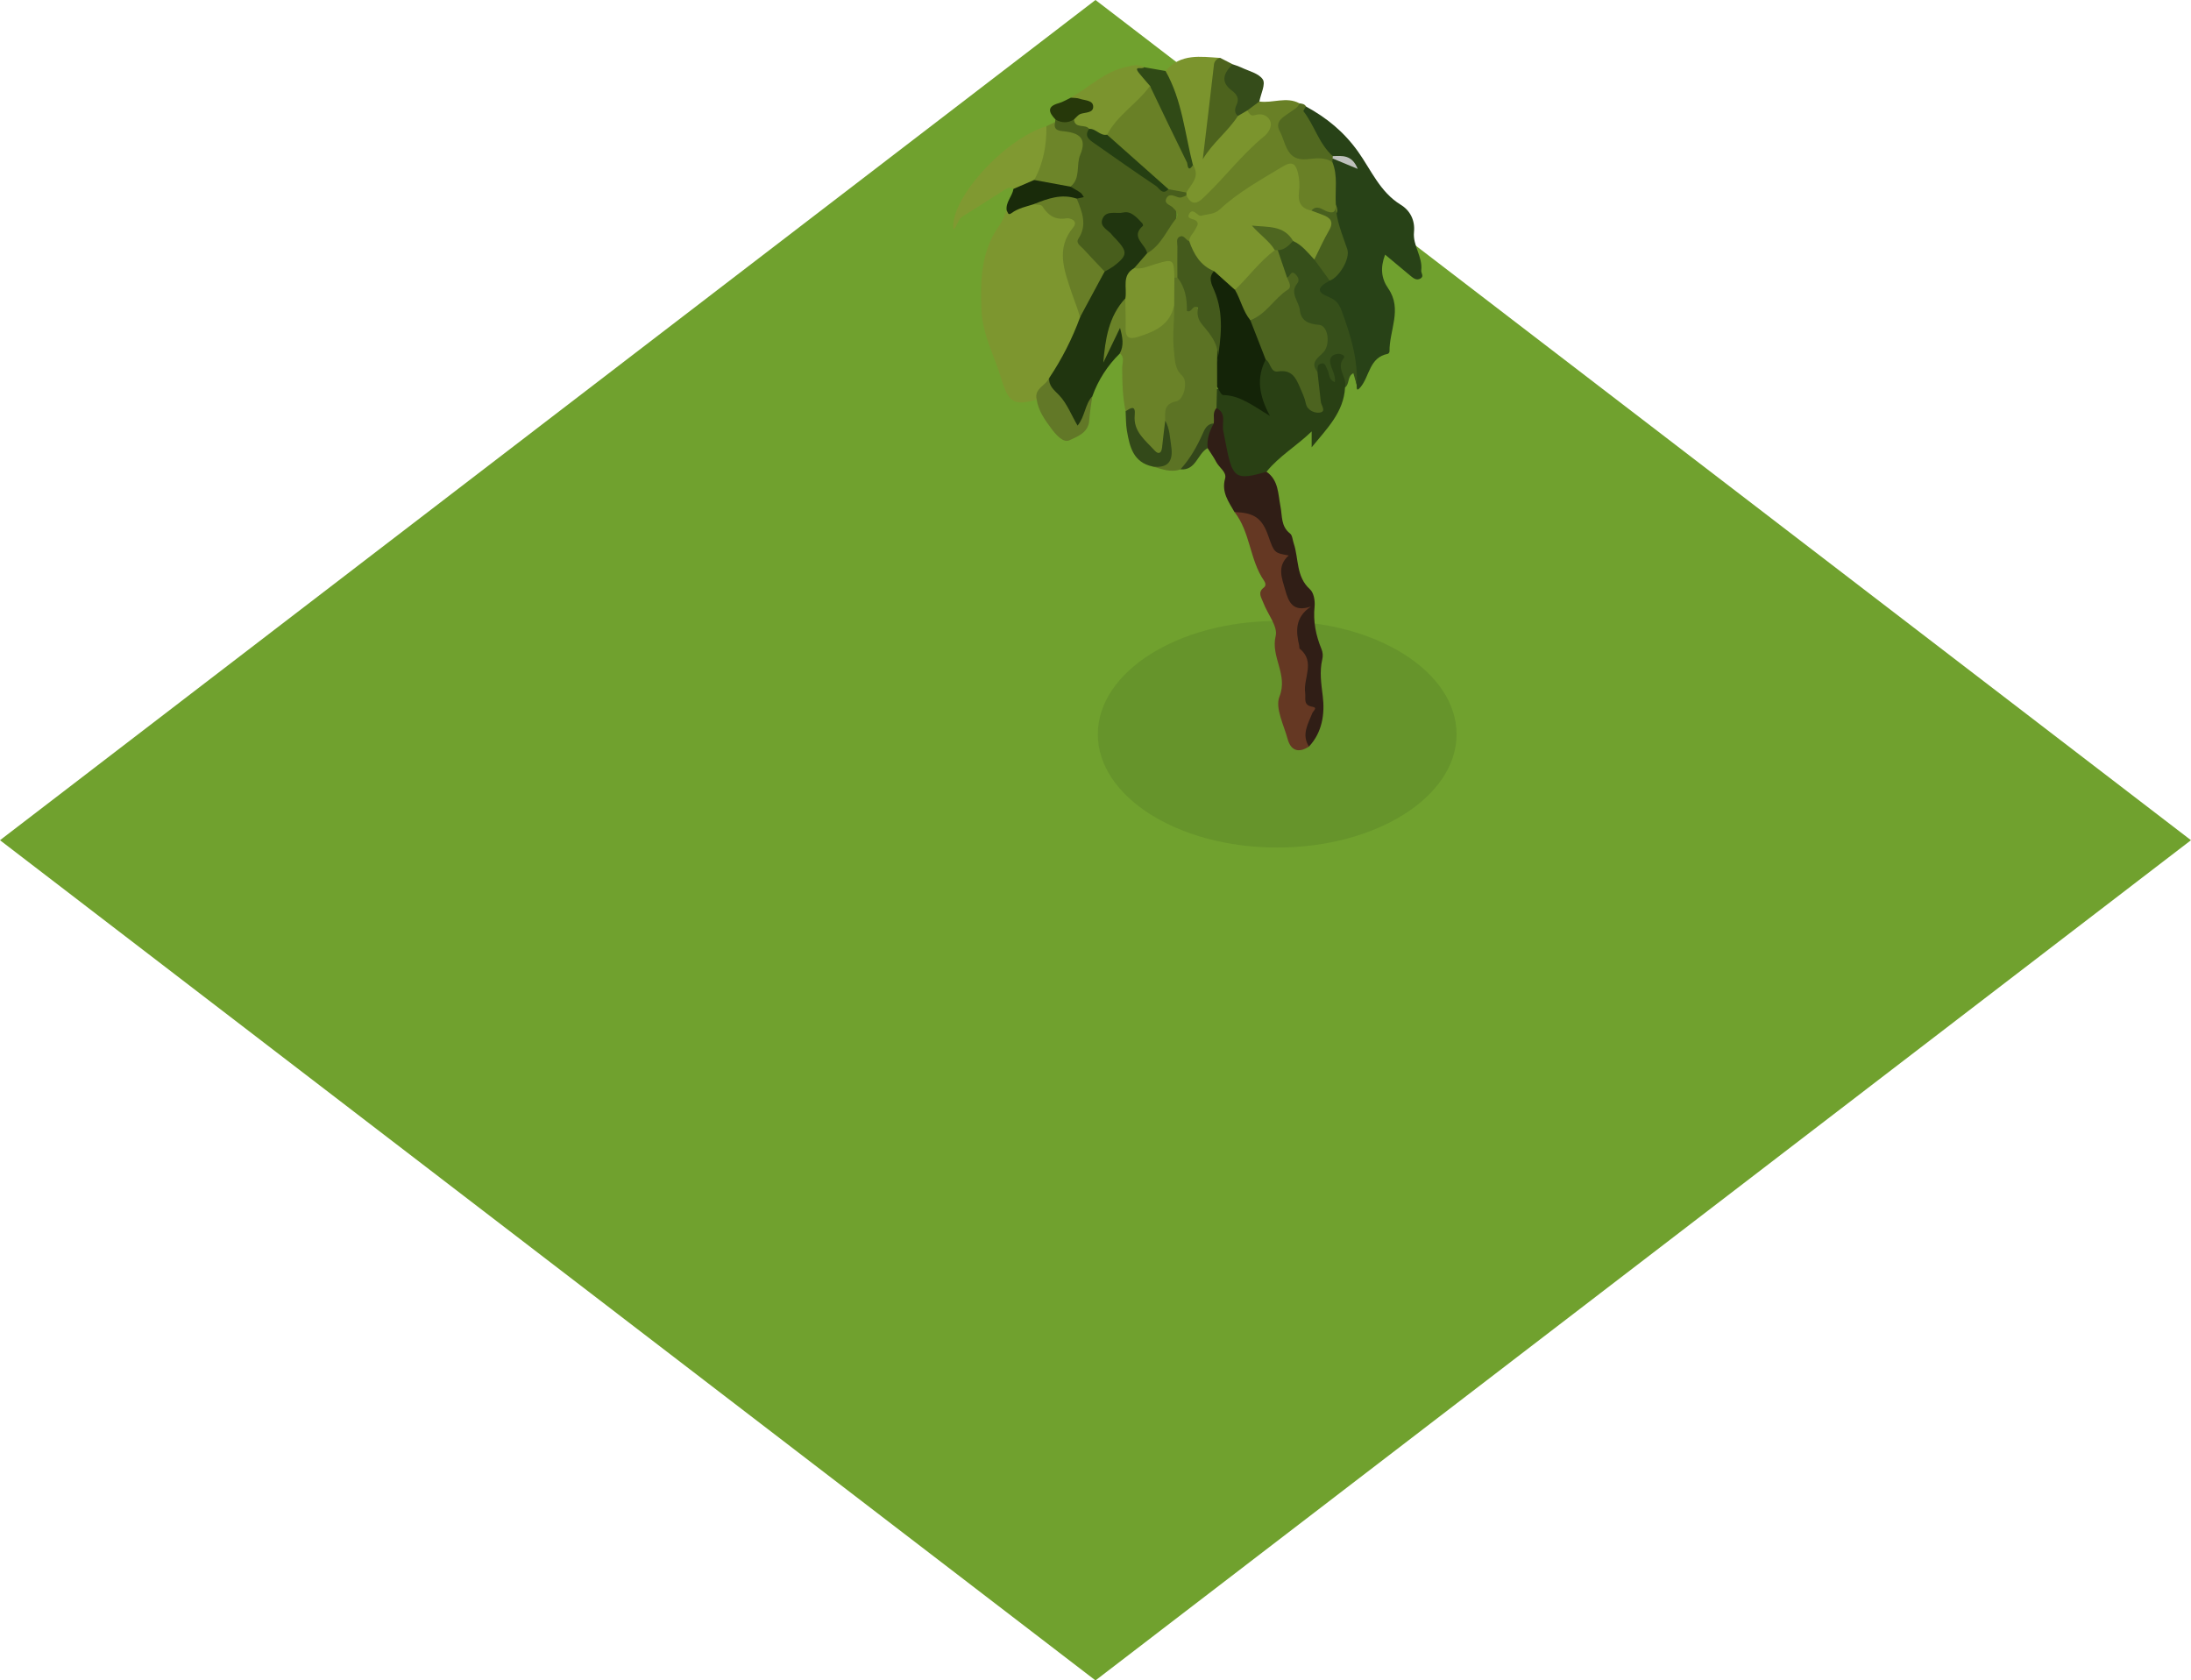 <svg version="1.1" xmlns="http://www.w3.org/2000/svg" xmlns:xlink="http://www.w3.org/1999/xlink" width="86.017" height="65.975" viewBox="0,0,86.017,65.975"><g transform="translate(-196.558,-147.215)"><g data-paper-data="{&quot;isPaintingLayer&quot;:true}" fill-rule="nonzero" stroke="none" stroke-linecap="butt" stroke-linejoin="miter" stroke-miterlimit="10" stroke-dasharray="" stroke-dashoffset="0" style="mix-blend-mode: normal"><path d="M239.566,147.215l43.008,32.987l-43.008,32.987l-43.008,-32.987zM196.558,147.215zM282.575,213.19z" fill="#70a12e" stroke-width="0.046"/><path d="M246.7,171.596c1.942,0 3.703,0.498 4.978,1.303c1.275,0.805 2.064,1.917 2.064,3.144c0,1.227 -0.789,2.339 -2.064,3.144c-1.275,0.805 -3.036,1.303 -4.978,1.303c-1.942,0 -3.703,-0.498 -4.978,-1.303c-1.275,-0.805 -2.064,-1.917 -2.064,-3.144c0,-1.227 0.789,-2.339 2.064,-3.144c1.275,-0.805 3.036,-1.303 4.978,-1.303z" fill="#66942b" stroke-width="1"/><g stroke-width="1"><path d="M237.26,162.899c-0.882,0.255 -1.108,0.141 -1.396,-0.825c-0.265,-0.889 -0.736,-1.724 -0.773,-2.674c-0.047,-1.17 -0.028,-2.331 0.708,-3.343c0.124,-0.171 0.189,-0.384 0.281,-0.578c0.383,-0.104 0.718,-0.356 1.133,-0.365c0.506,0.13 0.876,0.554 1.423,0.627c0.237,0.031 0.29,0.292 0.141,0.527c-0.483,0.761 -0.291,1.541 -0.032,2.306c0.12,0.354 0.305,0.685 0.333,1.068c-0.224,0.893 -0.689,1.669 -1.185,2.43c-0.194,0.288 -0.469,0.514 -0.632,0.825z" fill="#7d962f"/><path d="M247.832,151.397c0.808,0.441 1.485,0.991 2.038,1.765c0.515,0.721 0.864,1.592 1.682,2.093c0.365,0.224 0.565,0.607 0.518,1.072c-0.054,0.529 0.349,0.972 0.285,1.504c-0.013,0.106 0.121,0.23 -0.029,0.318c-0.147,0.085 -0.266,0.001 -0.375,-0.09c-0.331,-0.275 -0.66,-0.551 -1.015,-0.847c-0.193,0.513 -0.153,0.932 0.123,1.329c0.563,0.811 0.038,1.647 0.05,2.471c-0.004,0.041 -0.029,0.076 -0.065,0.095c-0.728,0.136 -0.712,0.876 -1.073,1.308c-0.182,0.218 -0.14,0.003 -0.152,-0.093c-0.156,-0.849 -0.358,-1.688 -0.604,-2.515c-0.107,-0.347 -0.28,-0.624 -0.605,-0.837c-0.498,-0.327 -0.466,-0.518 0.061,-0.821c0.447,-0.294 0.766,-0.874 0.572,-1.291c-0.256,-0.551 -0.343,-1.112 -0.37,-1.7c-0.067,-0.492 -0.026,-0.991 -0.108,-1.48c0.003,-0.059 0.017,-0.117 0.039,-0.171c0.188,-0.232 0.394,0.002 0.58,-0.022c-0.179,-0.037 -0.363,-0.111 -0.563,-0.09c-0.637,-0.417 -0.808,-1.152 -1.18,-1.748c-0.067,-0.107 -0.04,-0.292 0.19,-0.248z" fill="#284217"/><path d="M249.364,162.427c-0.053,0.968 -0.696,1.599 -1.311,2.349v-0.623c-0.6,0.578 -1.28,0.971 -1.772,1.582c-0.754,0.619 -1.303,0.478 -1.59,-0.422c-0.15,-0.468 -0.245,-0.952 -0.281,-1.443c-0.016,-0.22 -0.048,-0.427 -0.168,-0.614c-0.078,-0.255 -0.095,-0.509 0.003,-0.762c0.438,-0.086 0.78,0.212 1.176,0.302c0.206,0.047 0.371,0.207 0.598,0.299c-0.156,-0.637 -0.321,-1.261 0.224,-1.785c0.325,0.124 0.578,0.393 0.962,0.413c0.237,0.013 0.315,0.27 0.431,0.456c0.196,0.313 0.238,0.713 0.608,1.059c0.057,-0.559 -0.168,-1.01 -0.111,-1.471c0.034,-0.206 0.093,-0.418 0.356,-0.374c0.306,0.051 0.236,0.37 0.345,0.548c-0.034,-0.172 -0.138,-0.346 -0.145,-0.536c-0.01,-0.265 0.158,-0.399 0.407,-0.406c0.244,-0.007 0.381,0.136 0.331,0.376c-0.072,0.35 0.081,0.71 -0.064,1.052z" fill="#294014"/><path d="M237.982,152.007c-0.002,-0.034 0.003,-0.069 0.015,-0.101c0.237,-0.094 0.482,-0.055 0.726,-0.046c0.203,0.133 0.474,0.155 0.626,0.374c0.061,0.464 0.48,0.599 0.777,0.848c0.597,0.499 1.287,0.865 1.906,1.332c0.123,0.105 0.286,0.151 0.446,0.127c0.232,-0.019 0.464,0.045 0.654,0.18c0.035,0.045 0.052,0.101 0.046,0.158c-0.099,0.248 -0.36,0.175 -0.557,0.235c0.393,0.692 -0.157,1.751 -1.037,2.073c-0.302,-0.285 -0.623,-0.531 -0.415,-1.054c0.093,-0.233 -0.203,-0.364 -0.419,-0.4c-0.231,-0.039 -0.48,-0.046 -0.67,0.138c-0.065,0.063 -0.021,0.15 0.02,0.219c0.072,0.12 0.18,0.21 0.274,0.312c0.693,0.748 0.52,1.284 -0.494,1.534c-0.397,-0.242 -0.657,-0.626 -0.977,-0.948c-0.084,-0.085 -0.181,-0.224 -0.131,-0.318c0.295,-0.556 0.029,-1.112 0.027,-1.666c0.076,-0.077 0.171,-0.081 0.269,-0.072c-0.064,-0.028 -0.135,-0.038 -0.198,-0.066c-0.16,-0.074 -0.323,-0.149 -0.316,-0.368c0.121,-0.373 0.144,-0.769 0.253,-1.143c0.137,-0.467 0.036,-0.738 -0.483,-0.841c-0.207,-0.041 -0.631,-0.072 -0.344,-0.507z" fill="#485e1c"/><path d="M241.591,157.16c0.546,-0.309 0.764,-0.892 1.128,-1.353c0.14,-0.178 0.011,-0.323 -0.126,-0.454c-0.104,-0.098 -0.34,-0.139 -0.249,-0.34c0.101,-0.221 0.299,-0.11 0.46,-0.055c0.13,0.044 0.226,-0.032 0.333,-0.074c0.347,0.125 0.617,-0.011 0.84,-0.264c0.65,-0.74 1.336,-1.443 2.053,-2.12c0.332,-0.313 0.26,-0.518 -0.176,-0.629c-0.186,-0.047 -0.345,-0.088 -0.361,-0.314c0.117,-0.193 0.239,-0.379 0.508,-0.357c0.521,0.076 1.059,-0.205 1.572,0.072c0.09,0.257 -0.121,0.352 -0.268,0.464c-0.256,0.195 -0.454,0.402 -0.284,0.746c0.179,0.363 0.276,0.794 0.82,0.822c0.352,0.018 0.773,-0.149 1.024,0.273c0.225,0.541 0.099,1.111 0.137,1.667c0.121,0.299 0.049,0.461 -0.301,0.42c-0.214,-0.025 -0.414,-0.138 -0.637,-0.101c-0.528,-0.009 -0.643,-0.332 -0.651,-0.792c-0.018,-1.053 -0.117,-1.109 -1.011,-0.553c-0.622,0.387 -1.25,0.771 -1.803,1.261c-0.261,0.246 -0.621,0.357 -0.975,0.301c0.156,0.402 -0.077,0.679 -0.368,0.934c-0.291,0.008 -0.319,0.198 -0.325,0.433c-0.008,0.321 0.071,0.656 -0.111,0.958c-0.044,0.034 -0.101,0.047 -0.155,0.034c-0.155,-0.489 -0.465,-0.555 -0.903,-0.356c-0.196,0.09 -0.418,0.143 -0.632,0.015c-0.1,-0.397 0.174,-0.523 0.463,-0.638z" fill="#698026"/><path d="M241.591,157.16c-0.168,0.194 -0.336,0.388 -0.504,0.582c-0.15,0.387 -0.184,0.797 -0.246,1.202c-0.448,0.659 -0.701,1.4 -0.857,2.063c0.08,-0.225 0.165,-0.568 0.386,-0.847c0.163,-0.206 0.317,-0.172 0.364,0.077c0.058,0.305 0.135,0.636 -0.209,0.852c-0.485,0.473 -0.856,1.05 -1.084,1.688c-0.102,0.311 -0.203,0.622 -0.294,0.937c-0.067,0.228 -0.27,0.42 -0.462,0.138c-0.318,-0.469 -0.613,-0.953 -0.954,-1.408c-0.083,-0.111 -0.048,-0.264 0.02,-0.392c0.497,-0.743 0.903,-1.542 1.21,-2.381c0.135,-0.699 0.484,-1.282 0.966,-1.794c0.123,-0.064 0.243,-0.135 0.357,-0.214c0.547,-0.423 0.554,-0.562 0.07,-1.077c-0.044,-0.04 -0.085,-0.084 -0.122,-0.13c-0.147,-0.214 -0.537,-0.328 -0.384,-0.665c0.152,-0.336 0.542,-0.168 0.815,-0.233c0.299,-0.07 0.529,0.2 0.733,0.415c0.024,0.025 0.045,0.096 0.034,0.106c-0.52,0.449 0.115,0.722 0.163,1.083z" fill="#20350f"/><path d="M244.316,163.237c0.409,0.203 0.203,0.588 0.266,0.894c0.044,0.21 0.082,0.421 0.124,0.632c0.244,1.235 0.383,1.321 1.574,0.972c0.478,0.334 0.452,0.876 0.548,1.36c0.075,0.376 0.011,0.783 0.377,1.066c0.092,0.071 0.098,0.253 0.143,0.385c0.204,0.603 0.084,1.309 0.641,1.808c0.147,0.132 0.202,0.45 0.179,0.671c-0.062,0.589 0.05,1.136 0.27,1.672c0.054,0.129 0.065,0.271 0.031,0.407c-0.113,0.487 -0.04,0.955 0.021,1.451c0.083,0.68 -0.018,1.411 -0.544,1.972c-0.331,-0.027 -0.279,-0.284 -0.258,-0.48c0.049,-0.488 0.058,-0.98 0.027,-1.47c-0.044,-0.841 -0.2,-1.641 -0.365,-2.452c-0.064,-0.317 0.006,-0.592 0.249,-0.82c-0.515,-0.208 -0.963,-1.086 -0.862,-1.771c0.04,-0.272 0.032,-0.448 -0.21,-0.598c-0.099,-0.071 -0.168,-0.177 -0.19,-0.297c-0.152,-0.727 -0.656,-1.095 -1.312,-1.318c-0.231,-0.408 -0.522,-0.782 -0.37,-1.32c0.071,-0.252 -0.234,-0.427 -0.348,-0.648c-0.098,-0.19 -0.226,-0.364 -0.34,-0.546c-0.282,-0.357 -0.026,-0.682 0.06,-1.017c0.055,-0.205 -0.01,-0.474 0.287,-0.554z" fill="#301e16"/><path d="M245.028,167.321c0.767,0.019 1.078,0.238 1.32,0.929c0.235,0.671 0.235,0.671 0.804,0.773c-0.473,0.421 -0.269,0.888 -0.139,1.349c0.131,0.465 0.291,0.895 1.013,0.657c-0.636,0.422 -0.594,0.97 -0.461,1.54c0.009,0.038 -0.004,0.097 0.019,0.115c0.629,0.51 0.131,1.157 0.214,1.733c0.031,0.215 -0.092,0.484 0.284,0.546c0.221,0.037 0.033,0.159 -0.003,0.249c-0.167,0.425 -0.434,0.842 -0.132,1.314c-0.408,0.265 -0.712,0.163 -0.837,-0.296c-0.151,-0.555 -0.498,-1.223 -0.321,-1.667c0.346,-0.866 -0.351,-1.553 -0.149,-2.38c0.092,-0.375 -0.323,-0.868 -0.489,-1.314c-0.069,-0.187 -0.234,-0.395 0.025,-0.587c0.09,-0.067 0.07,-0.179 0.007,-0.269c-0.566,-0.82 -0.534,-1.896 -1.156,-2.692z" fill="#653823"/><path d="M244.316,163.237c-0.168,0.177 -0.075,0.4 -0.107,0.602c-0.233,0.147 -0.298,0.395 -0.399,0.629c-0.201,0.467 -0.42,0.929 -0.911,1.177c-0.38,0.133 -0.73,-0.016 -1.086,-0.113c0.614,-0.396 0.644,-0.472 0.492,-1.25c-0.038,-0.193 -0.058,-0.389 -0.12,-0.577c-0.075,-0.372 0.03,-0.655 0.374,-0.852c0.303,-0.173 0.407,-0.475 0.24,-0.767c-0.42,-0.735 -0.356,-1.52 -0.313,-2.308c0.012,-0.218 0.011,-0.437 -0.004,-0.655c0.027,-0.342 -0.087,-0.709 0.179,-1.009c0.039,-0.001 0.078,-0.001 0.117,-0.002c0.126,0.019 0.21,0.1 0.281,0.197c0.238,0.326 0.217,0.743 0.597,1.072c0.28,0.242 0.471,0.777 0.705,1.18c0.177,0.305 0.111,0.651 0.14,0.981c-0.02,0.296 0.067,0.612 -0.163,0.867z" fill="#5c7324"/><path d="M245.527,151.551c0.062,0.103 0.136,0.234 0.267,0.191c0.266,-0.088 0.502,-0.024 0.617,0.196c0.125,0.239 -0.069,0.503 -0.222,0.628c-0.845,0.688 -1.5,1.557 -2.277,2.306c-0.205,0.198 -0.511,0.557 -0.775,0.013c0.001,-0.037 0,-0.074 -0.003,-0.112c-0.043,-0.388 0.364,-0.726 0.126,-1.136c-0.355,-1.086 -0.45,-2.245 -0.935,-3.294c-0.049,-0.107 -0.077,-0.225 -0.009,-0.341c0.59,-0.7 1.38,-0.562 2.149,-0.513c-0.328,1.186 -0.247,2.427 -0.512,3.623c0.295,-0.529 0.709,-0.952 1.094,-1.396c0.135,-0.129 0.272,-0.251 0.481,-0.164z" fill="#7b942d"/><path d="M242.655,159.183c0.017,0.605 -0.079,1.207 -0.007,1.817c0.042,0.356 0.018,0.687 0.324,0.969c0.235,0.216 0.073,0.941 -0.234,1.002c-0.497,0.099 -0.441,0.422 -0.435,0.759c0.112,0.308 0.053,0.624 0.031,0.936c-0.011,0.157 -0.041,0.335 -0.209,0.4c-0.194,0.075 -0.351,-0.047 -0.473,-0.178c-0.323,-0.347 -0.675,-0.683 -0.695,-1.206c-0.006,-0.152 -0.055,-0.27 -0.209,-0.322c-0.12,-0.567 -0.135,-1.141 -0.133,-1.718c0.001,-0.185 0.106,-0.398 -0.093,-0.554c0.17,-0.313 0.107,-0.641 0.007,-0.999c-0.219,0.454 -0.438,0.909 -0.657,1.363c0.08,-0.914 0.205,-1.81 0.864,-2.521c0.265,0.282 0.143,0.633 0.16,0.954c0.019,0.347 0.158,0.477 0.485,0.335c0.424,-0.183 0.92,-0.285 1.011,-0.868c0.006,-0.06 0.04,-0.114 0.09,-0.147c0.051,-0.033 0.114,-0.041 0.171,-0.022z" fill="#6a8228"/><path d="M249.364,162.427c0.105,-0.388 -0.386,-0.746 -0.045,-1.165c0.069,-0.085 -0.129,-0.169 -0.251,-0.153c-0.211,0.027 -0.325,0.152 -0.282,0.369c0.048,0.241 0.216,0.457 0.178,0.741c-0.267,-0.098 -0.204,-0.347 -0.301,-0.506c-0.06,-0.097 -0.06,-0.251 -0.219,-0.229c-0.198,0.027 -0.146,0.201 -0.164,0.331c-0.275,-0.262 -0.282,-0.327 -0.072,-0.645c0.485,-0.734 0.47,-0.714 -0.296,-1.155c-0.591,-0.341 -0.644,-0.974 -0.62,-1.563c0.011,-0.267 -0.099,-0.284 -0.258,-0.343c-0.233,-0.311 -0.42,-0.638 -0.362,-1.048c0.17,-0.199 0.386,-0.352 0.63,-0.445c0.454,0.041 0.672,0.398 0.933,0.698c0.205,0.288 0.564,0.49 0.525,0.917c-0.496,0.28 -0.525,0.447 -0.024,0.65c0.31,0.126 0.419,0.324 0.51,0.575c0.335,0.926 0.628,1.862 0.576,2.867c-0.043,-0.147 -0.085,-0.294 -0.132,-0.455c-0.243,0.115 -0.141,0.423 -0.325,0.56z" fill="#364f1a"/><path d="M236.345,154.631c-0.117,-0.1 -0.234,-0.035 -0.328,0.024c-0.555,0.346 -1.099,0.71 -1.657,1.05c-0.207,0.126 -0.205,0.375 -0.368,0.524c-0.183,-1.153 1.98,-3.555 3.648,-4.059c0.327,0.784 0.001,1.458 -0.356,2.128c-0.273,0.222 -0.557,0.415 -0.939,0.334z" fill="#809931"/><path d="M239.318,152.275c-0.147,-0.207 -0.559,0.013 -0.597,-0.37c-0.022,-0.335 0.334,-0.327 0.501,-0.485c-0.177,-0.232 -0.486,-0.149 -0.622,-0.37c0.723,-0.415 1.333,-1.034 2.19,-1.211c0.23,-0.047 0.454,-0.129 0.677,0.015c-0.13,0.348 0.363,0.445 0.308,0.764c-0.06,0.295 -0.292,0.467 -0.494,0.649c-0.453,0.41 -0.811,0.908 -1.256,1.325c-0.307,0.053 -0.533,-0.075 -0.706,-0.318z" fill="#7b942e"/><path d="M237.159,154.281c0.363,-0.658 0.489,-1.369 0.481,-2.111c0.114,-0.054 0.228,-0.109 0.342,-0.163c-0.088,0.345 0.182,0.345 0.383,0.368c0.58,0.066 0.869,0.287 0.602,0.917c-0.17,0.401 0.028,0.918 -0.381,1.251c-0.536,0.238 -0.995,0.059 -1.428,-0.263z" fill="#6d8529"/><path d="M245.157,151.768c-0.392,0.61 -0.995,1.054 -1.379,1.7c0.147,-1.232 0.296,-2.463 0.437,-3.695c0.004,-0.143 0.109,-0.262 0.251,-0.284c0.162,0.083 0.323,0.166 0.485,0.249c-0.129,0.412 -0.184,0.781 0.21,1.128c0.285,0.251 -0.008,0.598 -0.003,0.902z" fill="#4d631d"/><path d="M248.863,153.577c-0.307,-0.202 -0.657,-0.146 -0.98,-0.112c-0.84,0.087 -0.836,-0.648 -1.084,-1.1c-0.222,-0.405 0.188,-0.579 0.447,-0.771c0.126,-0.094 0.276,-0.154 0.325,-0.323c0.101,0.014 0.204,0.022 0.261,0.126c-0.036,0.064 -0.118,0.164 -0.101,0.186c0.434,0.555 0.607,1.28 1.151,1.761c0.039,0.022 0.051,0.044 0.037,0.064c-0.013,0.02 -0.027,0.03 -0.041,0.03z" fill="#526920"/><path d="M241.705,150.587c-0.141,-0.165 -0.287,-0.326 -0.423,-0.495c-0.264,-0.328 0.154,-0.134 0.185,-0.238c0.283,0.049 0.566,0.098 0.849,0.148c0.651,1.146 0.756,2.45 1.075,3.692c0.049,0.095 0.073,0.201 -0.056,0.234c-0.108,0.029 -0.192,-0.065 -0.232,-0.152c-0.484,-1.055 -1.192,-2.012 -1.397,-3.189z" fill="#304a16"/><path d="M237.749,162.051c-0.029,0.322 0.208,0.488 0.396,0.687c0.311,0.33 0.465,0.76 0.718,1.186c0.295,-0.36 0.286,-0.834 0.576,-1.148c-0.04,0.313 -0.097,0.624 -0.117,0.938c-0.031,0.495 -0.472,0.641 -0.784,0.789c-0.233,0.111 -0.523,-0.216 -0.699,-0.454c-0.257,-0.347 -0.517,-0.701 -0.581,-1.149c-0.11,-0.44 0.365,-0.543 0.49,-0.848z" fill="#627827"/><path d="M237.159,154.281c0.476,0.087 0.952,0.175 1.428,0.263c0.132,0.079 0.269,0.151 0.394,0.239c0.055,0.039 0.085,0.112 0.127,0.17c-0.092,0.02 -0.184,0.041 -0.276,0.061c-0.555,0.14 -1.128,0.134 -1.69,0.218c-0.299,0.095 -0.613,0.157 -0.871,0.349c-0.15,0.111 -0.142,-0.041 -0.191,-0.101c-0.05,-0.326 0.219,-0.552 0.266,-0.849c0.271,-0.117 0.543,-0.234 0.814,-0.351z" fill="#192b0a"/><path d="M245.157,151.768c-0.149,-0.126 -0.124,-0.286 -0.055,-0.43c0.119,-0.248 0.019,-0.418 -0.171,-0.558c-0.486,-0.359 -0.321,-0.701 0.019,-1.042c0.111,0.035 0.221,0.075 0.328,0.121c0.299,0.146 0.7,0.233 0.857,0.475c0.118,0.183 -0.079,0.569 -0.135,0.865c-0.157,0.117 -0.315,0.235 -0.472,0.352c-0.124,0.072 -0.247,0.145 -0.371,0.217z" fill="#354c1a"/><path d="M240.75,163.359c0.198,-0.126 0.397,-0.262 0.356,0.158c-0.062,0.639 0.417,0.982 0.778,1.382c0.156,0.173 0.271,0.114 0.296,-0.12c0.037,-0.35 0.082,-0.7 0.123,-1.05c0.178,0.313 0.185,0.664 0.236,1.007c0.085,0.57 -0.11,0.871 -0.726,0.795c-0.769,-0.161 -0.906,-0.782 -1.014,-1.412c-0.043,-0.249 -0.035,-0.506 -0.05,-0.759z" fill="#334919"/><path d="M238.599,151.05c0.117,0.013 0.242,0.004 0.35,0.043c0.196,0.069 0.515,0.051 0.527,0.297c0.013,0.265 -0.297,0.23 -0.492,0.296c-0.101,0.034 -0.177,0.144 -0.264,0.22c-0.241,0.148 -0.483,0.142 -0.725,0.001c-0.256,-0.273 -0.357,-0.507 0.128,-0.641c0.165,-0.046 0.317,-0.142 0.475,-0.215z" fill="#26380a"/><path d="M242.9,165.644c0.372,-0.41 0.644,-0.882 0.867,-1.386c0.086,-0.195 0.177,-0.404 0.443,-0.42c-0.167,0.302 -0.28,0.616 -0.24,0.969c-0.404,0.218 -0.454,0.888 -1.069,0.836z" fill="#33461a"/><path d="M237.141,155.232c0.544,-0.22 1.091,-0.422 1.69,-0.218c0.206,0.517 0.426,1.026 0.063,1.576c-0.11,0.167 0.086,0.278 0.187,0.389c0.278,0.302 0.561,0.599 0.843,0.897c-0.322,0.598 -0.644,1.196 -0.966,1.794c-0.087,-0.342 -0.231,-0.666 -0.339,-0.997c-0.273,-0.834 -0.62,-1.69 0.066,-2.52c0.24,-0.29 -0.156,-0.384 -0.251,-0.368c-0.457,0.079 -0.729,-0.114 -0.958,-0.475c-0.044,-0.069 -0.22,-0.054 -0.336,-0.078z" fill="#687e27"/><path d="M248.759,158.23c-0.2,-0.275 -0.401,-0.551 -0.601,-0.826c-0.042,-0.361 0.182,-0.638 0.324,-0.931c0.177,-0.367 0.194,-0.63 -0.252,-0.777c-0.095,-0.034 -0.166,-0.114 -0.187,-0.213c0.222,-0.255 0.439,-0.022 0.628,0.039c0.316,0.101 0.321,-0.066 0.327,-0.277c0.011,0.621 0.259,1.175 0.453,1.751c0.131,0.389 -0.356,1.146 -0.694,1.235z" fill="#48601e"/><path d="M248.879,153.438c0.002,-0.031 0.003,-0.063 0.003,-0.094c0.362,-0.008 0.749,-0.072 0.979,0.502z" fill="#bfc1bd"/><path d="M247.086,158.11c0.121,-0.02 0.142,-0.302 0.321,-0.138c0.097,0.089 0.19,0.234 0.081,0.369c-0.312,0.386 0.066,0.705 0.102,1.054c0.041,0.401 0.322,0.542 0.75,0.573c0.362,0.026 0.457,0.752 0.183,1.068c-0.192,0.221 -0.559,0.395 -0.243,0.777c0.044,0.39 0.09,0.78 0.132,1.171c0.016,0.152 0.228,0.387 -0.039,0.429c-0.201,0.032 -0.495,-0.086 -0.548,-0.355c-0.043,-0.218 -0.133,-0.4 -0.217,-0.598c-0.173,-0.405 -0.327,-0.746 -0.878,-0.661c-0.3,0.047 -0.277,-0.349 -0.478,-0.467c-0.464,-0.396 -0.553,-0.952 -0.647,-1.506c0.295,-0.376 0.651,-0.695 1.018,-0.992c0.236,-0.179 0.401,-0.436 0.465,-0.726z" fill="#4c631f"/><path d="M245.645,159.786c0.201,0.516 0.403,1.032 0.604,1.548c-0.366,0.701 -0.274,1.394 0.167,2.211c-0.678,-0.407 -1.175,-0.808 -1.839,-0.82c-0.08,-0.001 -0.157,-0.205 -0.235,-0.315c-0.001,-0.316 -0.001,-0.632 -0.002,-0.948c0.02,-0.939 0.034,-1.879 -0.269,-2.786c-0.089,-0.267 -0.187,-0.526 -0.004,-0.79c0.574,-0.17 0.708,0.397 1.046,0.623c0.272,0.38 0.454,0.817 0.532,1.278z" fill="#142408"/><path d="M241.705,150.587c0.483,1.008 0.963,2.016 1.458,3.018c0.017,0.034 0.02,0.426 0.228,0.088c0.3,0.451 -0.063,0.745 -0.257,1.08c-0.234,-0.043 -0.468,-0.087 -0.703,-0.13c-0.201,0.014 -0.331,-0.124 -0.456,-0.239c-0.593,-0.544 -1.195,-1.076 -1.8,-1.606c-0.086,-0.075 -0.186,-0.152 -0.153,-0.293c0.403,-0.777 1.186,-1.222 1.683,-1.917z" fill="#698026"/><path d="M240.022,152.504c0.803,0.713 1.606,1.426 2.408,2.138c-0.234,0.256 -0.36,-0.041 -0.486,-0.125c-0.818,-0.545 -1.619,-1.115 -2.426,-1.677c-0.204,-0.142 -0.406,-0.281 -0.201,-0.566c0.265,-0.017 0.427,0.284 0.704,0.23z" fill="#253f12"/><path d="M245.043,158.596c-0.274,-0.246 -0.549,-0.492 -0.823,-0.738c-0.631,-0.082 -1.003,-0.531 -0.972,-1.171c0,-0.196 0.163,-0.31 0.236,-0.469c0.045,-0.099 0.157,-0.202 0.051,-0.321c-0.092,-0.104 -0.404,-0.066 -0.296,-0.273c0.155,-0.297 0.327,0.105 0.488,0.06c0.24,-0.068 0.506,-0.05 0.715,-0.244c0.743,-0.691 1.628,-1.175 2.49,-1.696c0.404,-0.245 0.508,-0.024 0.581,0.251c0.061,0.25 0.075,0.509 0.041,0.764c-0.048,0.403 0.088,0.643 0.489,0.724c0.146,0.055 0.292,0.111 0.439,0.165c0.305,0.114 0.455,0.27 0.253,0.615c-0.215,0.367 -0.387,0.76 -0.578,1.141c-0.256,-0.268 -0.48,-0.57 -0.833,-0.728c-0.4,-0.249 -0.851,-0.406 -1.319,-0.46c0.24,0.236 0.593,0.411 0.656,0.82c-0.49,0.572 -0.913,1.213 -1.619,1.561z" fill="#7b942d"/><path d="M242.655,159.183c-0.149,0.791 -0.761,1.05 -1.428,1.26c-0.328,0.103 -0.487,0.033 -0.479,-0.335c0.008,-0.392 -0.006,-0.784 -0.01,-1.177c0.078,-0.407 -0.161,-0.908 0.349,-1.189c0.305,0.057 0.571,-0.082 0.849,-0.165c0.686,-0.205 0.71,-0.187 0.728,0.536c-0.003,0.357 -0.006,0.713 -0.008,1.07z" fill="#7b942e"/><path d="M243.248,156.688c0.179,0.51 0.436,0.956 0.972,1.171c-0.243,0.259 -0.097,0.511 0.011,0.766c0.396,0.932 0.259,1.884 0.109,2.837c0.146,-0.614 -0.215,-1.072 -0.56,-1.472c-0.21,-0.244 -0.235,-0.45 -0.184,-0.694c-0.237,-0.145 -0.232,0.218 -0.441,0.128c0.006,-0.463 -0.059,-0.925 -0.374,-1.312c-0.001,-0.407 -0.005,-0.814 0.001,-1.221c0.002,-0.129 -0.061,-0.298 0.076,-0.376c0.18,-0.103 0.253,0.128 0.39,0.173z" fill="#445a1c"/><path d="M245.043,158.596c0.533,-0.509 0.965,-1.118 1.564,-1.561c0.014,-0.017 0.036,-0.027 0.058,-0.026c0.022,0 0.043,0.011 0.057,0.028c0.121,0.358 0.242,0.715 0.364,1.073c0.064,0.159 0.208,0.364 0.028,0.479c-0.537,0.345 -0.844,0.966 -1.469,1.197c-0.29,-0.351 -0.376,-0.806 -0.602,-1.19z" fill="#667d27"/><path d="M246.722,157.037c-0.038,0 -0.077,-0 -0.115,-0.002c-0.216,-0.359 -0.574,-0.588 -0.901,-0.963c0.645,0.067 1.256,-0.016 1.619,0.604c-0.172,0.169 -0.332,0.358 -0.603,0.361z" fill="#4e6620"/></g></g></g></svg>